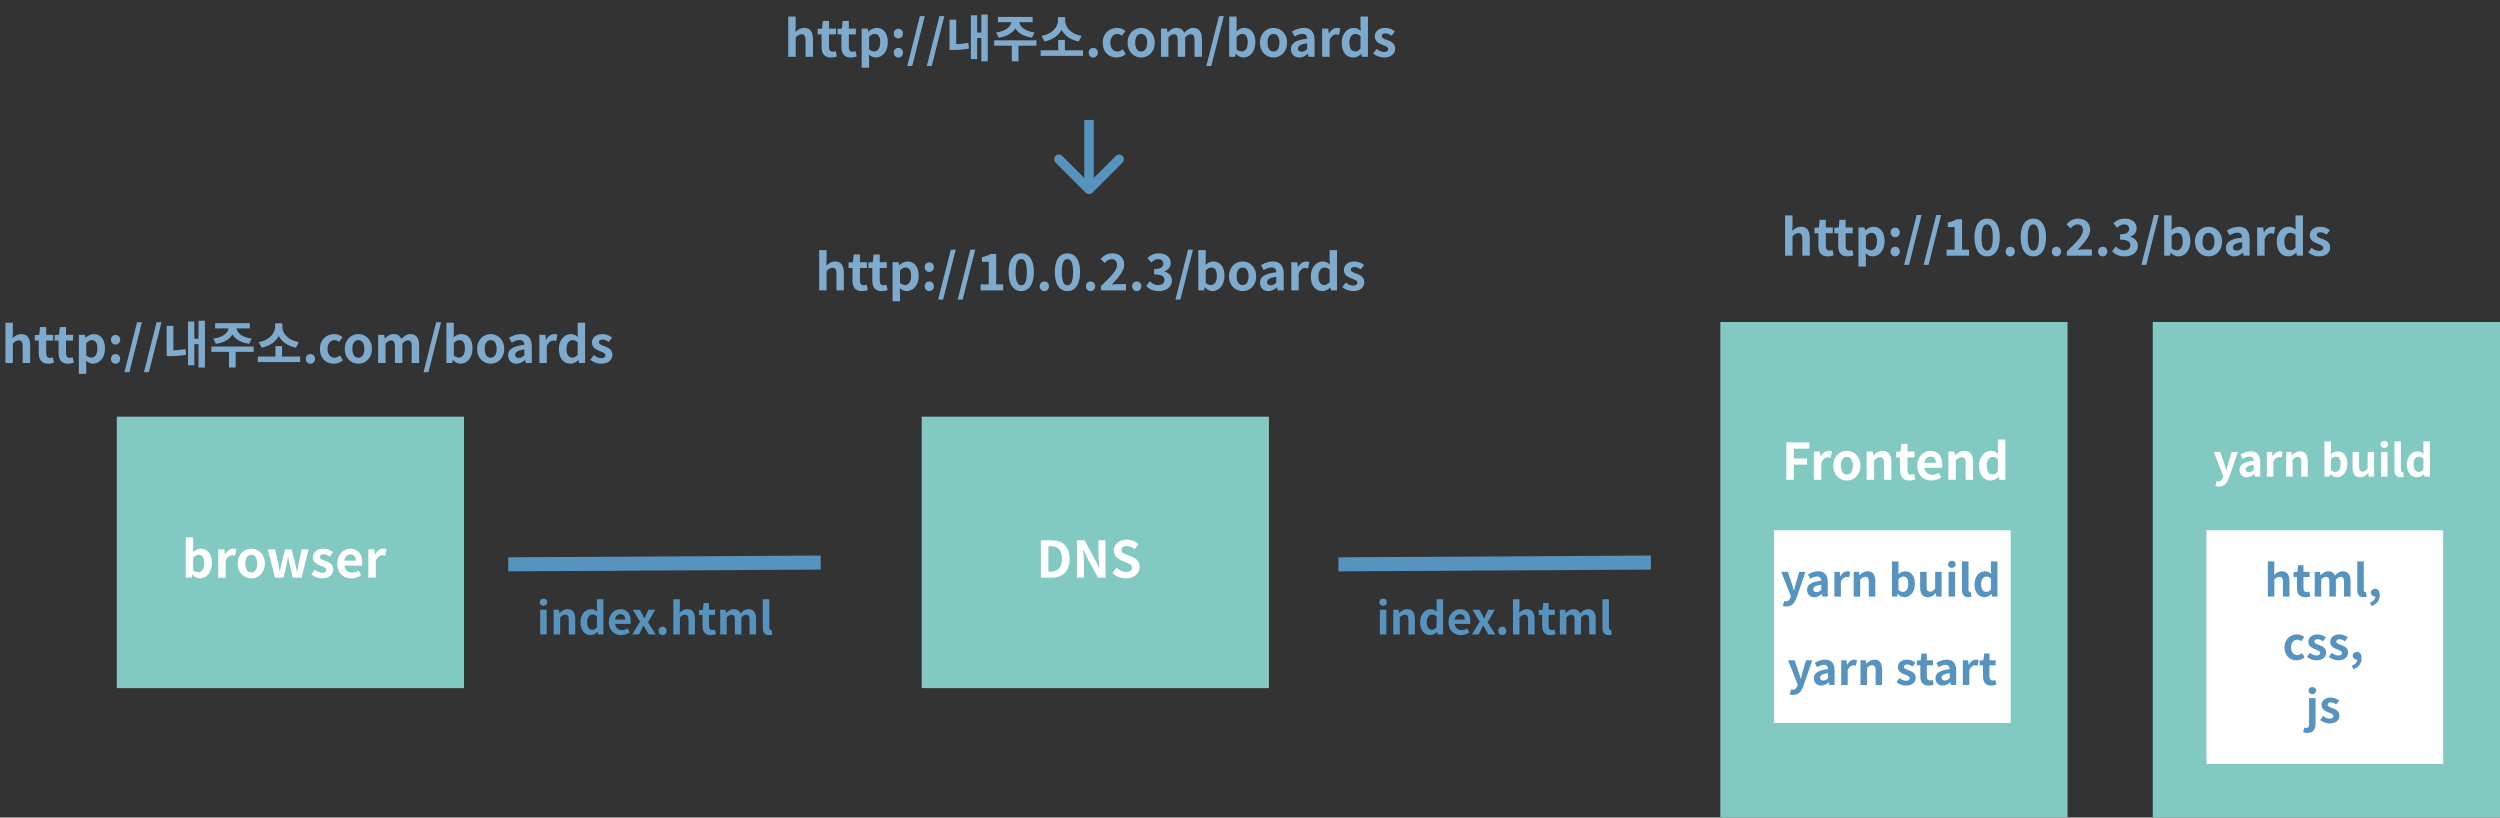 <svg width="792" height="259" viewBox="0 0 792 259" fill="none" xmlns="http://www.w3.org/2000/svg">
<rect x="0" y="0" width="792" height="259" fill="#333333" stroke="none"/>
<rect x="37" y="132" width="110" height="86" fill="#82CAC1"/>
<rect x="292" y="132" width="110" height="86" fill="#82CAC1"/>
<path d="M63.33 183.224C65.298 183.224 67.138 181.464 67.138 178.376C67.138 175.624 65.81 173.832 63.618 173.832C62.722 173.832 61.842 174.264 61.122 174.888L61.202 173.464V170.248H58.85V183H60.69L60.882 182.056H60.946C61.666 182.808 62.53 183.224 63.33 183.224ZM62.818 181.288C62.338 181.288 61.746 181.128 61.202 180.632V176.68C61.794 176.056 62.354 175.752 62.946 175.752C64.194 175.752 64.722 176.696 64.722 178.424C64.722 180.36 63.89 181.288 62.818 181.288ZM69.147 183H71.499V177.672C71.995 176.376 72.843 175.896 73.531 175.896C73.915 175.896 74.155 175.96 74.475 176.04L74.875 174.024C74.603 173.896 74.315 173.832 73.835 173.832C72.907 173.832 71.931 174.456 71.291 175.64H71.243L71.051 174.056H69.147V183ZM79.61 183.224C81.85 183.224 83.898 181.496 83.898 178.536C83.898 175.56 81.85 173.832 79.61 173.832C77.354 173.832 75.306 175.56 75.306 178.536C75.306 181.496 77.354 183.224 79.61 183.224ZM79.61 181.32C78.378 181.32 77.706 180.216 77.706 178.536C77.706 176.84 78.378 175.752 79.61 175.752C80.826 175.752 81.498 176.84 81.498 178.536C81.498 180.216 80.826 181.32 79.61 181.32ZM87.134 183H89.822L90.734 179.112C90.926 178.264 91.07 177.448 91.23 176.488H91.31C91.486 177.448 91.63 178.264 91.822 179.096L92.766 183H95.534L97.758 174.056H95.566L94.606 178.472C94.43 179.352 94.318 180.2 94.158 181.08H94.078C93.886 180.2 93.71 179.352 93.502 178.472L92.382 174.056H90.302L89.214 178.472C88.99 179.336 88.83 180.2 88.67 181.08H88.59C88.43 180.2 88.318 179.352 88.158 178.472L87.166 174.056H84.83L87.134 183ZM102.035 183.224C104.355 183.224 105.587 181.976 105.587 180.392C105.587 178.744 104.291 178.136 103.107 177.688C102.147 177.352 101.331 177.096 101.331 176.456C101.331 175.928 101.699 175.576 102.515 175.576C103.171 175.576 103.811 175.896 104.435 176.344L105.507 174.936C104.771 174.36 103.747 173.832 102.451 173.832C100.403 173.832 99.123 174.968 99.123 176.552C99.123 178.072 100.387 178.744 101.523 179.192C102.451 179.544 103.395 179.864 103.395 180.52C103.395 181.08 102.979 181.48 102.083 181.48C101.251 181.48 100.499 181.112 99.683 180.488L98.627 181.976C99.507 182.712 100.835 183.224 102.035 183.224ZM111.301 183.224C112.405 183.224 113.525 182.856 114.405 182.248L113.621 180.792C112.965 181.192 112.325 181.416 111.605 181.416C110.277 181.416 109.317 180.664 109.109 179.192H114.645C114.693 178.968 114.741 178.552 114.741 178.104C114.741 175.624 113.477 173.832 110.997 173.832C108.885 173.832 106.837 175.624 106.837 178.536C106.837 181.496 108.789 183.224 111.301 183.224ZM109.077 177.624C109.269 176.312 110.101 175.64 111.045 175.64C112.197 175.64 112.741 176.408 112.741 177.624H109.077ZM116.694 183H119.046V177.672C119.542 176.376 120.39 175.896 121.078 175.896C121.462 175.896 121.702 175.96 122.022 176.04L122.422 174.024C122.15 173.896 121.862 173.832 121.382 173.832C120.454 173.832 119.478 174.456 118.838 175.64H118.79L118.598 174.056H116.694V183Z" fill="white"/>
<path d="M329.761 183H333.137C336.625 183 338.849 181.016 338.849 177.032C338.849 173.032 336.625 171.16 333.009 171.16H329.761V183ZM332.129 181.096V173.048H332.849C335.073 173.048 336.433 174.152 336.433 177.032C336.433 179.912 335.073 181.096 332.849 181.096H332.129ZM341.183 183H343.423V178.264C343.423 176.888 343.231 175.4 343.119 174.136H343.199L344.399 176.664L347.823 183H350.239V171.16H347.983V175.88C347.983 177.224 348.175 178.808 348.303 180.04H348.223L347.023 177.48L343.583 171.16H341.183V183ZM356.703 183.224C359.423 183.224 361.039 181.576 361.039 179.64C361.039 177.944 360.095 177.016 358.671 176.424L357.119 175.784C356.111 175.384 355.263 175.064 355.263 174.216C355.263 173.448 355.919 172.984 356.959 172.984C357.935 172.984 358.719 173.336 359.487 173.96L360.671 172.472C359.711 171.496 358.335 170.952 356.959 170.952C354.575 170.952 352.863 172.44 352.863 174.376C352.863 176.088 354.079 177.064 355.263 177.544L356.847 178.216C357.903 178.664 358.623 178.952 358.623 179.832C358.623 180.648 357.983 181.176 356.751 181.176C355.711 181.176 354.575 180.664 353.743 179.88L352.383 181.512C353.535 182.616 355.103 183.224 356.703 183.224Z" fill="white"/>
<path fill-rule="evenodd" clip-rule="evenodd" d="M523 180.444L424.009 181L424 176.556L522.991 176L523 180.444Z" fill="#5793BF"/>
<path fill-rule="evenodd" clip-rule="evenodd" d="M260 180.444L161.009 181L161 176.556L259.991 176L260 180.444Z" fill="#5793BF"/>
<path d="M1.725 115H4.077V108.84C4.733 108.2 5.197 107.848 5.933 107.848C6.797 107.848 7.197 108.312 7.197 109.72V115H9.549V109.416C9.549 107.176 8.701 105.832 6.781 105.832C5.565 105.832 4.669 106.472 3.965 107.144L4.077 105.464V102.248H1.725V115ZM15.223 115.224C16.023 115.224 16.647 115.048 17.127 114.888L16.743 113.176C16.487 113.272 16.151 113.384 15.847 113.384C15.063 113.384 14.631 112.904 14.631 111.88V107.896H16.855V106.056H14.631V103.624H12.679L12.423 106.056L11.031 106.152V107.896H12.279V111.88C12.279 113.88 13.095 115.224 15.223 115.224ZM21.505 115.224C22.305 115.224 22.929 115.048 23.409 114.888L23.025 113.176C22.769 113.272 22.433 113.384 22.129 113.384C21.345 113.384 20.913 112.904 20.913 111.88V107.896H23.137V106.056H20.913V103.624H18.961L18.705 106.056L17.313 106.152V107.896H18.561V111.88C18.561 113.88 19.377 115.224 21.505 115.224ZM24.975 118.44H27.327V115.72L27.247 114.264C27.919 114.888 28.687 115.224 29.455 115.224C31.423 115.224 33.263 113.464 33.263 110.392C33.263 107.624 31.951 105.832 29.743 105.832C28.783 105.832 27.855 106.328 27.119 106.984H27.071L26.879 106.056H24.975V118.44ZM28.943 113.288C28.463 113.288 27.887 113.128 27.327 112.632V108.68C27.935 108.056 28.479 107.752 29.071 107.752C30.319 107.752 30.847 108.696 30.847 110.424C30.847 112.36 30.015 113.288 28.943 113.288ZM36.6 109.16C37.432 109.16 38.072 108.504 38.072 107.624C38.072 106.76 37.432 106.104 36.6 106.104C35.752 106.104 35.144 106.76 35.144 107.624C35.144 108.504 35.752 109.16 36.6 109.16ZM36.6 115.224C37.432 115.224 38.072 114.568 38.072 113.688C38.072 112.808 37.432 112.168 36.6 112.168C35.752 112.168 35.144 112.808 35.144 113.688C35.144 114.568 35.752 115.224 36.6 115.224ZM39.419 117.912H40.987L44.971 102.104H43.419L39.419 117.912ZM45.606 117.912H47.174L51.158 102.104H49.606L45.606 117.912ZM62.882 101.608V116.424H64.914V101.608H62.882ZM60.946 107.32V109.016H63.41V107.32H60.946ZM59.57 101.864V115.72H61.554V101.864H59.57ZM52.802 103.24V111.8H54.93V103.24H52.802ZM52.802 111V112.824H53.826C55.33 112.824 57.026 112.744 58.962 112.392L58.754 110.568C56.914 110.92 55.25 111 53.826 111H52.802ZM72.433 103.256V103.688C72.433 105.208 70.865 106.872 67.601 107.272L68.385 108.936C72.145 108.424 74.273 106.296 74.273 103.688V103.256H72.433ZM73.041 103.256V103.688C73.041 106.296 75.169 108.424 78.945 108.936L79.713 107.272C76.449 106.872 74.881 105.208 74.881 103.688V103.256H73.041ZM72.545 111V116.44H74.657V111H72.545ZM66.961 109.784V111.48H80.353V109.784H66.961ZM68.145 102.36V104.04H79.137V102.36H68.145ZM81.679 112.952V114.696H95.087V112.952H81.679ZM87.247 109.656V113.416H89.359V109.656H87.247ZM87.167 102.424V103.496C87.167 105.544 85.359 107.816 81.983 108.36L82.863 110.136C86.735 109.432 89.023 106.648 89.023 103.496V102.424H87.167ZM87.583 102.424V103.496C87.583 106.696 89.871 109.416 93.759 110.136L94.639 108.36C91.247 107.816 89.439 105.592 89.439 103.496V102.424H87.583ZM98.334 115.224C99.166 115.224 99.806 114.568 99.806 113.688C99.806 112.808 99.166 112.168 98.334 112.168C97.486 112.168 96.878 112.808 96.878 113.688C96.878 114.568 97.486 115.224 98.334 115.224ZM105.704 115.224C106.696 115.224 107.8 114.888 108.648 114.152L107.72 112.6C107.224 113 106.616 113.32 105.96 113.32C104.68 113.32 103.752 112.216 103.752 110.536C103.752 108.84 104.664 107.752 106.056 107.752C106.536 107.752 106.968 107.944 107.416 108.328L108.52 106.824C107.864 106.248 107.032 105.832 105.912 105.832C103.48 105.832 101.352 107.56 101.352 110.536C101.352 113.496 103.24 115.224 105.704 115.224ZM113.531 115.224C115.771 115.224 117.819 113.496 117.819 110.536C117.819 107.56 115.771 105.832 113.531 105.832C111.275 105.832 109.227 107.56 109.227 110.536C109.227 113.496 111.275 115.224 113.531 115.224ZM113.531 113.32C112.299 113.32 111.627 112.216 111.627 110.536C111.627 108.84 112.299 107.752 113.531 107.752C114.747 107.752 115.419 108.84 115.419 110.536C115.419 112.216 114.747 113.32 113.531 113.32ZM119.803 115H122.155V108.84C122.763 108.168 123.355 107.848 123.851 107.848C124.715 107.848 125.115 108.312 125.115 109.72V115H127.467V108.84C128.107 108.168 128.667 107.848 129.179 107.848C130.043 107.848 130.427 108.312 130.427 109.72V115H132.779V109.416C132.779 107.176 131.915 105.832 130.011 105.832C128.843 105.832 127.979 106.536 127.147 107.384C126.731 106.392 125.979 105.832 124.683 105.832C123.531 105.832 122.699 106.472 121.947 107.24H121.899L121.707 106.056H119.803V115ZM134.169 117.912H135.737L139.721 102.104H138.169L134.169 117.912ZM145.892 115.224C147.86 115.224 149.7 113.464 149.7 110.376C149.7 107.624 148.372 105.832 146.18 105.832C145.284 105.832 144.404 106.264 143.684 106.888L143.764 105.464V102.248H141.412V115H143.252L143.444 114.056H143.508C144.228 114.808 145.092 115.224 145.892 115.224ZM145.38 113.288C144.9 113.288 144.308 113.128 143.764 112.632V108.68C144.356 108.056 144.916 107.752 145.508 107.752C146.756 107.752 147.284 108.696 147.284 110.424C147.284 112.36 146.452 113.288 145.38 113.288ZM155.453 115.224C157.693 115.224 159.741 113.496 159.741 110.536C159.741 107.56 157.693 105.832 155.453 105.832C153.197 105.832 151.149 107.56 151.149 110.536C151.149 113.496 153.197 115.224 155.453 115.224ZM155.453 113.32C154.221 113.32 153.549 112.216 153.549 110.536C153.549 108.84 154.221 107.752 155.453 107.752C156.669 107.752 157.341 108.84 157.341 110.536C157.341 112.216 156.669 113.32 155.453 113.32ZM163.604 115.224C164.628 115.224 165.524 114.728 166.308 114.056H166.372L166.548 115H168.468V109.784C168.468 107.176 167.3 105.832 165.028 105.832C163.604 105.832 162.34 106.36 161.284 107L162.132 108.568C162.948 108.072 163.764 107.72 164.596 107.72C165.7 107.72 166.068 108.376 166.116 109.256C162.516 109.656 160.964 110.664 160.964 112.568C160.964 114.104 162.004 115.224 163.604 115.224ZM164.372 113.384C163.684 113.384 163.204 113.08 163.204 112.392C163.204 111.576 163.924 110.984 166.116 110.712V112.52C165.54 113.08 165.044 113.384 164.372 113.384ZM170.866 115H173.218V109.672C173.714 108.376 174.562 107.896 175.25 107.896C175.634 107.896 175.874 107.96 176.194 108.04L176.594 106.024C176.322 105.896 176.034 105.832 175.554 105.832C174.626 105.832 173.65 106.456 173.01 107.64H172.962L172.77 106.056H170.866V115ZM180.736 115.224C181.664 115.224 182.56 114.728 183.216 114.072H183.264L183.44 115H185.36V102.248H183.008V105.384L183.104 106.792C182.448 106.2 181.824 105.832 180.816 105.832C178.896 105.832 177.056 107.608 177.056 110.536C177.056 113.48 178.496 115.224 180.736 115.224ZM181.328 113.288C180.16 113.288 179.472 112.376 179.472 110.504C179.472 108.712 180.336 107.752 181.344 107.752C181.904 107.752 182.48 107.944 183.008 108.44V112.376C182.496 113.032 181.968 113.288 181.328 113.288ZM190.441 115.224C192.761 115.224 193.993 113.976 193.993 112.392C193.993 110.744 192.697 110.136 191.513 109.688C190.553 109.352 189.737 109.096 189.737 108.456C189.737 107.928 190.105 107.576 190.921 107.576C191.577 107.576 192.217 107.896 192.841 108.344L193.913 106.936C193.177 106.36 192.153 105.832 190.857 105.832C188.809 105.832 187.529 106.968 187.529 108.552C187.529 110.072 188.793 110.744 189.929 111.192C190.857 111.544 191.801 111.864 191.801 112.52C191.801 113.08 191.385 113.48 190.489 113.48C189.657 113.48 188.905 113.112 188.089 112.488L187.033 113.976C187.913 114.712 189.241 115.224 190.441 115.224Z" fill="#7EABCD"/>
<path d="M249.725 18H252.077V11.84C252.733 11.2 253.197 10.848 253.933 10.848C254.797 10.848 255.197 11.312 255.197 12.72V18H257.549V12.416C257.549 10.176 256.701 8.832 254.781 8.832C253.565 8.832 252.669 9.472 251.965 10.144L252.077 8.464V5.248H249.725V18ZM263.223 18.224C264.023 18.224 264.647 18.048 265.127 17.888L264.743 16.176C264.487 16.272 264.151 16.384 263.847 16.384C263.063 16.384 262.631 15.904 262.631 14.88V10.896H264.855V9.056H262.631V6.624H260.679L260.423 9.056L259.031 9.152V10.896H260.279V14.88C260.279 16.88 261.095 18.224 263.223 18.224ZM269.505 18.224C270.305 18.224 270.929 18.048 271.409 17.888L271.025 16.176C270.769 16.272 270.433 16.384 270.129 16.384C269.345 16.384 268.913 15.904 268.913 14.88V10.896H271.137V9.056H268.913V6.624H266.961L266.705 9.056L265.313 9.152V10.896H266.561V14.88C266.561 16.88 267.377 18.224 269.505 18.224ZM272.975 21.44H275.327V18.72L275.247 17.264C275.919 17.888 276.687 18.224 277.455 18.224C279.423 18.224 281.263 16.464 281.263 13.392C281.263 10.624 279.951 8.832 277.743 8.832C276.783 8.832 275.855 9.328 275.119 9.984H275.071L274.879 9.056H272.975V21.44ZM276.943 16.288C276.463 16.288 275.887 16.128 275.327 15.632V11.68C275.935 11.056 276.479 10.752 277.071 10.752C278.319 10.752 278.847 11.696 278.847 13.424C278.847 15.36 278.015 16.288 276.943 16.288ZM284.6 12.16C285.432 12.16 286.072 11.504 286.072 10.624C286.072 9.76 285.432 9.104 284.6 9.104C283.752 9.104 283.144 9.76 283.144 10.624C283.144 11.504 283.752 12.16 284.6 12.16ZM284.6 18.224C285.432 18.224 286.072 17.568 286.072 16.688C286.072 15.808 285.432 15.168 284.6 15.168C283.752 15.168 283.144 15.808 283.144 16.688C283.144 17.568 283.752 18.224 284.6 18.224ZM287.419 20.912H288.987L292.971 5.104H291.419L287.419 20.912ZM293.606 20.912H295.174L299.158 5.104H297.606L293.606 20.912ZM310.882 4.608V19.424H312.914V4.608H310.882ZM308.946 10.32V12.016H311.41V10.32H308.946ZM307.57 4.864V18.72H309.554V4.864H307.57ZM300.802 6.24V14.8H302.93V6.24H300.802ZM300.802 14V15.824H301.826C303.33 15.824 305.026 15.744 306.962 15.392L306.754 13.568C304.914 13.92 303.25 14 301.826 14H300.802ZM320.433 6.256V6.688C320.433 8.208 318.865 9.872 315.601 10.272L316.385 11.936C320.145 11.424 322.273 9.296 322.273 6.688V6.256H320.433ZM321.041 6.256V6.688C321.041 9.296 323.169 11.424 326.945 11.936L327.713 10.272C324.449 9.872 322.881 8.208 322.881 6.688V6.256H321.041ZM320.545 14V19.44H322.657V14H320.545ZM314.961 12.784V14.48H328.353V12.784H314.961ZM316.145 5.36V7.04H327.137V5.36H316.145ZM329.679 15.952V17.696H343.087V15.952H329.679ZM335.247 12.656V16.416H337.359V12.656H335.247ZM335.167 5.424V6.496C335.167 8.544 333.359 10.816 329.983 11.36L330.863 13.136C334.735 12.432 337.023 9.648 337.023 6.496V5.424H335.167ZM335.583 5.424V6.496C335.583 9.696 337.871 12.416 341.759 13.136L342.639 11.36C339.247 10.816 337.439 8.592 337.439 6.496V5.424H335.583ZM346.334 18.224C347.166 18.224 347.806 17.568 347.806 16.688C347.806 15.808 347.166 15.168 346.334 15.168C345.486 15.168 344.878 15.808 344.878 16.688C344.878 17.568 345.486 18.224 346.334 18.224ZM353.704 18.224C354.696 18.224 355.8 17.888 356.648 17.152L355.72 15.6C355.224 16 354.616 16.32 353.96 16.32C352.68 16.32 351.752 15.216 351.752 13.536C351.752 11.84 352.664 10.752 354.056 10.752C354.536 10.752 354.968 10.944 355.416 11.328L356.52 9.824C355.864 9.248 355.032 8.832 353.912 8.832C351.48 8.832 349.352 10.56 349.352 13.536C349.352 16.496 351.24 18.224 353.704 18.224ZM361.531 18.224C363.771 18.224 365.819 16.496 365.819 13.536C365.819 10.56 363.771 8.832 361.531 8.832C359.275 8.832 357.227 10.56 357.227 13.536C357.227 16.496 359.275 18.224 361.531 18.224ZM361.531 16.32C360.299 16.32 359.627 15.216 359.627 13.536C359.627 11.84 360.299 10.752 361.531 10.752C362.747 10.752 363.419 11.84 363.419 13.536C363.419 15.216 362.747 16.32 361.531 16.32ZM367.803 18H370.155V11.84C370.763 11.168 371.355 10.848 371.851 10.848C372.715 10.848 373.115 11.312 373.115 12.72V18H375.467V11.84C376.107 11.168 376.667 10.848 377.179 10.848C378.043 10.848 378.427 11.312 378.427 12.72V18H380.779V12.416C380.779 10.176 379.915 8.832 378.011 8.832C376.843 8.832 375.979 9.536 375.147 10.384C374.731 9.392 373.979 8.832 372.683 8.832C371.531 8.832 370.699 9.472 369.947 10.24H369.899L369.707 9.056H367.803V18ZM382.169 20.912H383.737L387.721 5.104H386.169L382.169 20.912ZM393.892 18.224C395.86 18.224 397.7 16.464 397.7 13.376C397.7 10.624 396.372 8.832 394.18 8.832C393.284 8.832 392.404 9.264 391.684 9.888L391.764 8.464V5.248H389.412V18H391.252L391.444 17.056H391.508C392.228 17.808 393.092 18.224 393.892 18.224ZM393.38 16.288C392.9 16.288 392.308 16.128 391.764 15.632V11.68C392.356 11.056 392.916 10.752 393.508 10.752C394.756 10.752 395.284 11.696 395.284 13.424C395.284 15.36 394.452 16.288 393.38 16.288ZM403.453 18.224C405.693 18.224 407.741 16.496 407.741 13.536C407.741 10.56 405.693 8.832 403.453 8.832C401.197 8.832 399.149 10.56 399.149 13.536C399.149 16.496 401.197 18.224 403.453 18.224ZM403.453 16.32C402.221 16.32 401.549 15.216 401.549 13.536C401.549 11.84 402.221 10.752 403.453 10.752C404.669 10.752 405.341 11.84 405.341 13.536C405.341 15.216 404.669 16.32 403.453 16.32ZM411.604 18.224C412.628 18.224 413.524 17.728 414.308 17.056H414.372L414.548 18H416.468V12.784C416.468 10.176 415.3 8.832 413.028 8.832C411.604 8.832 410.34 9.36 409.284 10L410.132 11.568C410.948 11.072 411.764 10.72 412.596 10.72C413.7 10.72 414.068 11.376 414.116 12.256C410.516 12.656 408.964 13.664 408.964 15.568C408.964 17.104 410.004 18.224 411.604 18.224ZM412.372 16.384C411.684 16.384 411.204 16.08 411.204 15.392C411.204 14.576 411.924 13.984 414.116 13.712V15.52C413.54 16.08 413.044 16.384 412.372 16.384ZM418.866 18H421.218V12.672C421.714 11.376 422.562 10.896 423.25 10.896C423.634 10.896 423.874 10.96 424.194 11.04L424.594 9.024C424.322 8.896 424.034 8.832 423.554 8.832C422.626 8.832 421.65 9.456 421.01 10.64H420.962L420.77 9.056H418.866V18ZM428.736 18.224C429.664 18.224 430.56 17.728 431.216 17.072H431.264L431.44 18H433.36V5.248H431.008V8.384L431.104 9.792C430.448 9.2 429.824 8.832 428.816 8.832C426.896 8.832 425.056 10.608 425.056 13.536C425.056 16.48 426.496 18.224 428.736 18.224ZM429.328 16.288C428.16 16.288 427.472 15.376 427.472 13.504C427.472 11.712 428.336 10.752 429.344 10.752C429.904 10.752 430.48 10.944 431.008 11.44V15.376C430.496 16.032 429.968 16.288 429.328 16.288ZM438.441 18.224C440.761 18.224 441.993 16.976 441.993 15.392C441.993 13.744 440.697 13.136 439.513 12.688C438.553 12.352 437.737 12.096 437.737 11.456C437.737 10.928 438.105 10.576 438.921 10.576C439.577 10.576 440.217 10.896 440.841 11.344L441.913 9.936C441.177 9.36 440.153 8.832 438.857 8.832C436.809 8.832 435.529 9.968 435.529 11.552C435.529 13.072 436.793 13.744 437.929 14.192C438.857 14.544 439.801 14.864 439.801 15.52C439.801 16.08 439.385 16.48 438.489 16.48C437.657 16.48 436.905 16.112 436.089 15.488L435.033 16.976C435.913 17.712 437.241 18.224 438.441 18.224Z" fill="#7EABCD"/>
<path d="M259.514 92H261.866V85.84C262.522 85.2 262.986 84.848 263.722 84.848C264.586 84.848 264.986 85.312 264.986 86.72V92H267.338V86.416C267.338 84.176 266.49 82.832 264.57 82.832C263.354 82.832 262.458 83.472 261.754 84.144L261.866 82.464V79.248H259.514V92ZM273.012 92.224C273.812 92.224 274.436 92.048 274.916 91.888L274.532 90.176C274.276 90.272 273.94 90.384 273.636 90.384C272.852 90.384 272.42 89.904 272.42 88.88V84.896H274.644V83.056H272.42V80.624H270.468L270.212 83.056L268.82 83.152V84.896H270.068V88.88C270.068 90.88 270.884 92.224 273.012 92.224ZM279.294 92.224C280.094 92.224 280.718 92.048 281.198 91.888L280.814 90.176C280.558 90.272 280.222 90.384 279.918 90.384C279.134 90.384 278.702 89.904 278.702 88.88V84.896H280.926V83.056H278.702V80.624H276.75L276.494 83.056L275.102 83.152V84.896H276.35V88.88C276.35 90.88 277.166 92.224 279.294 92.224ZM282.764 95.44H285.116V92.72L285.036 91.264C285.708 91.888 286.476 92.224 287.244 92.224C289.212 92.224 291.052 90.464 291.052 87.392C291.052 84.624 289.74 82.832 287.532 82.832C286.572 82.832 285.644 83.328 284.908 83.984H284.86L284.668 83.056H282.764V95.44ZM286.732 90.288C286.252 90.288 285.676 90.128 285.116 89.632V85.68C285.724 85.056 286.268 84.752 286.86 84.752C288.108 84.752 288.636 85.696 288.636 87.424C288.636 89.36 287.804 90.288 286.732 90.288ZM294.389 86.16C295.221 86.16 295.861 85.504 295.861 84.624C295.861 83.76 295.221 83.104 294.389 83.104C293.541 83.104 292.933 83.76 292.933 84.624C292.933 85.504 293.541 86.16 294.389 86.16ZM294.389 92.224C295.221 92.224 295.861 91.568 295.861 90.688C295.861 89.808 295.221 89.168 294.389 89.168C293.541 89.168 292.933 89.808 292.933 90.688C292.933 91.568 293.541 92.224 294.389 92.224ZM297.208 94.912H298.776L302.76 79.104H301.208L297.208 94.912ZM303.396 94.912H304.964L308.948 79.104H307.396L303.396 94.912ZM310.671 92H317.807V90.096H315.583V80.464H313.839C313.071 80.928 312.271 81.232 311.071 81.472V82.928H313.231V90.096H310.671V92ZM323.533 92.224C325.949 92.224 327.533 90.112 327.533 86.192C327.533 82.288 325.949 80.256 323.533 80.256C321.085 80.256 319.517 82.272 319.517 86.192C319.517 90.112 321.085 92.224 323.533 92.224ZM323.533 90.384C322.509 90.384 321.741 89.408 321.741 86.192C321.741 82.976 322.509 82.08 323.533 82.08C324.557 82.08 325.309 82.976 325.309 86.192C325.309 89.408 324.557 90.384 323.533 90.384ZM330.842 92.224C331.674 92.224 332.314 91.568 332.314 90.688C332.314 89.808 331.674 89.168 330.842 89.168C329.994 89.168 329.386 89.808 329.386 90.688C329.386 91.568 329.994 92.224 330.842 92.224ZM338.173 92.224C340.589 92.224 342.173 90.112 342.173 86.192C342.173 82.288 340.589 80.256 338.173 80.256C335.725 80.256 334.157 82.272 334.157 86.192C334.157 90.112 335.725 92.224 338.173 92.224ZM338.173 90.384C337.149 90.384 336.381 89.408 336.381 86.192C336.381 82.976 337.149 82.08 338.173 82.08C339.197 82.08 339.949 82.976 339.949 86.192C339.949 89.408 339.197 90.384 338.173 90.384ZM345.483 92.224C346.315 92.224 346.955 91.568 346.955 90.688C346.955 89.808 346.315 89.168 345.483 89.168C344.635 89.168 344.027 89.808 344.027 90.688C344.027 91.568 344.635 92.224 345.483 92.224ZM348.766 92H356.702V90.016H354.11C353.55 90.016 352.766 90.096 352.174 90.16C354.286 87.952 356.158 85.856 356.158 83.856C356.158 81.664 354.654 80.256 352.43 80.256C350.814 80.256 349.742 80.88 348.654 82.048L349.95 83.328C350.558 82.688 351.246 82.096 352.126 82.096C353.262 82.096 353.886 82.8 353.886 83.968C353.886 85.696 351.854 87.696 348.766 90.656V92ZM360.123 92.224C360.955 92.224 361.595 91.568 361.595 90.688C361.595 89.808 360.955 89.168 360.123 89.168C359.275 89.168 358.667 89.808 358.667 90.688C358.667 91.568 359.275 92.224 360.123 92.224ZM367.102 92.224C369.374 92.224 371.278 91.008 371.278 88.88C371.278 87.376 370.254 86.4 368.91 86.032V85.968C370.158 85.456 370.878 84.592 370.878 83.344C370.878 81.376 369.326 80.256 367.038 80.256C365.662 80.256 364.526 80.832 363.502 81.712L364.702 83.168C365.406 82.512 366.094 82.096 366.942 82.096C367.95 82.096 368.526 82.624 368.526 83.52C368.526 84.512 367.822 85.232 365.646 85.232V86.928C368.222 86.928 368.91 87.632 368.91 88.736C368.91 89.744 368.094 90.32 366.878 90.32C365.806 90.32 364.958 89.776 364.254 89.088L363.134 90.576C363.966 91.536 365.23 92.224 367.102 92.224ZM372.38 94.912H373.948L377.932 79.104H376.38L372.38 94.912ZM384.103 92.224C386.071 92.224 387.911 90.464 387.911 87.376C387.911 84.624 386.583 82.832 384.391 82.832C383.495 82.832 382.615 83.264 381.895 83.888L381.975 82.464V79.248H379.623V92H381.463L381.655 91.056H381.719C382.439 91.808 383.303 92.224 384.103 92.224ZM383.591 90.288C383.111 90.288 382.519 90.128 381.975 89.632V85.68C382.567 85.056 383.127 84.752 383.719 84.752C384.967 84.752 385.495 85.696 385.495 87.424C385.495 89.36 384.663 90.288 383.591 90.288ZM393.664 92.224C395.904 92.224 397.952 90.496 397.952 87.536C397.952 84.56 395.904 82.832 393.664 82.832C391.408 82.832 389.36 84.56 389.36 87.536C389.36 90.496 391.408 92.224 393.664 92.224ZM393.664 90.32C392.432 90.32 391.76 89.216 391.76 87.536C391.76 85.84 392.432 84.752 393.664 84.752C394.88 84.752 395.552 85.84 395.552 87.536C395.552 89.216 394.88 90.32 393.664 90.32ZM401.815 92.224C402.839 92.224 403.735 91.728 404.519 91.056H404.583L404.759 92H406.679V86.784C406.679 84.176 405.511 82.832 403.239 82.832C401.815 82.832 400.551 83.36 399.495 84L400.343 85.568C401.159 85.072 401.975 84.72 402.807 84.72C403.911 84.72 404.279 85.376 404.327 86.256C400.727 86.656 399.175 87.664 399.175 89.568C399.175 91.104 400.215 92.224 401.815 92.224ZM402.583 90.384C401.895 90.384 401.415 90.08 401.415 89.392C401.415 88.576 402.135 87.984 404.327 87.712V89.52C403.751 90.08 403.255 90.384 402.583 90.384ZM409.077 92H411.429V86.672C411.924 85.376 412.773 84.896 413.461 84.896C413.845 84.896 414.085 84.96 414.405 85.04L414.805 83.024C414.533 82.896 414.245 82.832 413.765 82.832C412.837 82.832 411.861 83.456 411.221 84.64H411.173L410.981 83.056H409.077V92ZM418.947 92.224C419.875 92.224 420.771 91.728 421.427 91.072H421.475L421.651 92H423.571V79.248H421.219V82.384L421.315 83.792C420.659 83.2 420.035 82.832 419.027 82.832C417.107 82.832 415.267 84.608 415.267 87.536C415.267 90.48 416.707 92.224 418.947 92.224ZM419.539 90.288C418.371 90.288 417.683 89.376 417.683 87.504C417.683 85.712 418.547 84.752 419.555 84.752C420.115 84.752 420.691 84.944 421.219 85.44V89.376C420.707 90.032 420.179 90.288 419.539 90.288ZM428.652 92.224C430.972 92.224 432.204 90.976 432.204 89.392C432.204 87.744 430.908 87.136 429.724 86.688C428.764 86.352 427.948 86.096 427.948 85.456C427.948 84.928 428.316 84.576 429.132 84.576C429.788 84.576 430.428 84.896 431.052 85.344L432.124 83.936C431.388 83.36 430.364 82.832 429.068 82.832C427.02 82.832 425.74 83.968 425.74 85.552C425.74 87.072 427.004 87.744 428.14 88.192C429.068 88.544 430.012 88.864 430.012 89.52C430.012 90.08 429.596 90.48 428.7 90.48C427.868 90.48 427.116 90.112 426.3 89.488L425.244 90.976C426.124 91.712 427.452 92.224 428.652 92.224Z" fill="#7EABCD"/>
<path d="M565.514 81H567.866V74.84C568.522 74.2 568.986 73.848 569.722 73.848C570.586 73.848 570.986 74.312 570.986 75.72V81H573.338V75.416C573.338 73.176 572.49 71.832 570.57 71.832C569.354 71.832 568.458 72.472 567.754 73.144L567.866 71.464V68.248H565.514V81ZM579.012 81.224C579.812 81.224 580.436 81.048 580.916 80.888L580.532 79.176C580.276 79.272 579.94 79.384 579.636 79.384C578.852 79.384 578.42 78.904 578.42 77.88V73.896H580.644V72.056H578.42V69.624H576.468L576.212 72.056L574.82 72.152V73.896H576.068V77.88C576.068 79.88 576.884 81.224 579.012 81.224ZM585.294 81.224C586.094 81.224 586.718 81.048 587.198 80.888L586.814 79.176C586.558 79.272 586.222 79.384 585.918 79.384C585.134 79.384 584.702 78.904 584.702 77.88V73.896H586.926V72.056H584.702V69.624H582.75L582.494 72.056L581.102 72.152V73.896H582.35V77.88C582.35 79.88 583.166 81.224 585.294 81.224ZM588.764 84.44H591.116V81.72L591.036 80.264C591.708 80.888 592.476 81.224 593.244 81.224C595.212 81.224 597.052 79.464 597.052 76.392C597.052 73.624 595.74 71.832 593.532 71.832C592.572 71.832 591.644 72.328 590.908 72.984H590.86L590.668 72.056H588.764V84.44ZM592.732 79.288C592.252 79.288 591.676 79.128 591.116 78.632V74.68C591.724 74.056 592.268 73.752 592.86 73.752C594.108 73.752 594.636 74.696 594.636 76.424C594.636 78.36 593.804 79.288 592.732 79.288ZM600.389 75.16C601.221 75.16 601.861 74.504 601.861 73.624C601.861 72.76 601.221 72.104 600.389 72.104C599.541 72.104 598.933 72.76 598.933 73.624C598.933 74.504 599.541 75.16 600.389 75.16ZM600.389 81.224C601.221 81.224 601.861 80.568 601.861 79.688C601.861 78.808 601.221 78.168 600.389 78.168C599.541 78.168 598.933 78.808 598.933 79.688C598.933 80.568 599.541 81.224 600.389 81.224ZM603.208 83.912H604.776L608.76 68.104H607.208L603.208 83.912ZM609.396 83.912H610.964L614.948 68.104H613.396L609.396 83.912ZM616.671 81H623.807V79.096H621.583V69.464H619.839C619.071 69.928 618.271 70.232 617.071 70.472V71.928H619.231V79.096H616.671V81ZM629.533 81.224C631.949 81.224 633.533 79.112 633.533 75.192C633.533 71.288 631.949 69.256 629.533 69.256C627.085 69.256 625.517 71.272 625.517 75.192C625.517 79.112 627.085 81.224 629.533 81.224ZM629.533 79.384C628.509 79.384 627.741 78.408 627.741 75.192C627.741 71.976 628.509 71.08 629.533 71.08C630.557 71.08 631.309 71.976 631.309 75.192C631.309 78.408 630.557 79.384 629.533 79.384ZM636.842 81.224C637.674 81.224 638.314 80.568 638.314 79.688C638.314 78.808 637.674 78.168 636.842 78.168C635.994 78.168 635.386 78.808 635.386 79.688C635.386 80.568 635.994 81.224 636.842 81.224ZM644.173 81.224C646.589 81.224 648.173 79.112 648.173 75.192C648.173 71.288 646.589 69.256 644.173 69.256C641.725 69.256 640.157 71.272 640.157 75.192C640.157 79.112 641.725 81.224 644.173 81.224ZM644.173 79.384C643.149 79.384 642.381 78.408 642.381 75.192C642.381 71.976 643.149 71.08 644.173 71.08C645.197 71.08 645.949 71.976 645.949 75.192C645.949 78.408 645.197 79.384 644.173 79.384ZM651.483 81.224C652.315 81.224 652.955 80.568 652.955 79.688C652.955 78.808 652.315 78.168 651.483 78.168C650.635 78.168 650.027 78.808 650.027 79.688C650.027 80.568 650.635 81.224 651.483 81.224ZM654.766 81H662.702V79.016H660.11C659.55 79.016 658.766 79.096 658.174 79.16C660.286 76.952 662.158 74.856 662.158 72.856C662.158 70.664 660.654 69.256 658.43 69.256C656.814 69.256 655.742 69.88 654.654 71.048L655.95 72.328C656.558 71.688 657.246 71.096 658.126 71.096C659.262 71.096 659.886 71.8 659.886 72.968C659.886 74.696 657.854 76.696 654.766 79.656V81ZM666.123 81.224C666.955 81.224 667.595 80.568 667.595 79.688C667.595 78.808 666.955 78.168 666.123 78.168C665.275 78.168 664.667 78.808 664.667 79.688C664.667 80.568 665.275 81.224 666.123 81.224ZM673.102 81.224C675.374 81.224 677.278 80.008 677.278 77.88C677.278 76.376 676.254 75.4 674.91 75.032V74.968C676.158 74.456 676.878 73.592 676.878 72.344C676.878 70.376 675.326 69.256 673.038 69.256C671.662 69.256 670.526 69.832 669.502 70.712L670.702 72.168C671.406 71.512 672.094 71.096 672.942 71.096C673.95 71.096 674.526 71.624 674.526 72.52C674.526 73.512 673.822 74.232 671.646 74.232V75.928C674.222 75.928 674.91 76.632 674.91 77.736C674.91 78.744 674.094 79.32 672.878 79.32C671.806 79.32 670.958 78.776 670.254 78.088L669.134 79.576C669.966 80.536 671.23 81.224 673.102 81.224ZM678.38 83.912H679.948L683.932 68.104H682.38L678.38 83.912ZM690.103 81.224C692.071 81.224 693.911 79.464 693.911 76.376C693.911 73.624 692.583 71.832 690.391 71.832C689.495 71.832 688.615 72.264 687.895 72.888L687.975 71.464V68.248H685.623V81H687.463L687.655 80.056H687.719C688.439 80.808 689.303 81.224 690.103 81.224ZM689.591 79.288C689.111 79.288 688.519 79.128 687.975 78.632V74.68C688.567 74.056 689.127 73.752 689.719 73.752C690.967 73.752 691.495 74.696 691.495 76.424C691.495 78.36 690.663 79.288 689.591 79.288ZM699.664 81.224C701.904 81.224 703.952 79.496 703.952 76.536C703.952 73.56 701.904 71.832 699.664 71.832C697.408 71.832 695.36 73.56 695.36 76.536C695.36 79.496 697.408 81.224 699.664 81.224ZM699.664 79.32C698.432 79.32 697.76 78.216 697.76 76.536C697.76 74.84 698.432 73.752 699.664 73.752C700.88 73.752 701.552 74.84 701.552 76.536C701.552 78.216 700.88 79.32 699.664 79.32ZM707.815 81.224C708.839 81.224 709.735 80.728 710.519 80.056H710.583L710.759 81H712.679V75.784C712.679 73.176 711.511 71.832 709.239 71.832C707.815 71.832 706.551 72.36 705.495 73L706.343 74.568C707.159 74.072 707.975 73.72 708.807 73.72C709.911 73.72 710.279 74.376 710.327 75.256C706.727 75.656 705.175 76.664 705.175 78.568C705.175 80.104 706.215 81.224 707.815 81.224ZM708.583 79.384C707.895 79.384 707.415 79.08 707.415 78.392C707.415 77.576 708.135 76.984 710.327 76.712V78.52C709.751 79.08 709.255 79.384 708.583 79.384ZM715.077 81H717.429V75.672C717.924 74.376 718.773 73.896 719.461 73.896C719.845 73.896 720.085 73.96 720.405 74.04L720.805 72.024C720.533 71.896 720.245 71.832 719.765 71.832C718.837 71.832 717.861 72.456 717.221 73.64H717.173L716.981 72.056H715.077V81ZM724.947 81.224C725.875 81.224 726.771 80.728 727.427 80.072H727.475L727.651 81H729.571V68.248H727.219V71.384L727.315 72.792C726.659 72.2 726.035 71.832 725.027 71.832C723.107 71.832 721.267 73.608 721.267 76.536C721.267 79.48 722.707 81.224 724.947 81.224ZM725.539 79.288C724.371 79.288 723.683 78.376 723.683 76.504C723.683 74.712 724.547 73.752 725.555 73.752C726.115 73.752 726.691 73.944 727.219 74.44V78.376C726.707 79.032 726.179 79.288 725.539 79.288ZM734.652 81.224C736.972 81.224 738.204 79.976 738.204 78.392C738.204 76.744 736.908 76.136 735.724 75.688C734.764 75.352 733.948 75.096 733.948 74.456C733.948 73.928 734.316 73.576 735.132 73.576C735.788 73.576 736.428 73.896 737.052 74.344L738.124 72.936C737.388 72.36 736.364 71.832 735.068 71.832C733.02 71.832 731.74 72.968 731.74 74.552C731.74 76.072 733.004 76.744 734.14 77.192C735.068 77.544 736.012 77.864 736.012 78.52C736.012 79.08 735.596 79.48 734.7 79.48C733.868 79.48 733.116 79.112 732.3 78.488L731.244 79.976C732.124 80.712 733.452 81.224 734.652 81.224Z" fill="#7EABCD"/>
<path d="M343.939 61.061C344.525 61.646 345.475 61.646 346.061 61.061L355.607 51.515C356.192 50.929 356.192 49.979 355.607 49.393C355.021 48.808 354.071 48.808 353.485 49.393L345 57.879L336.515 49.393C335.929 48.808 334.979 48.808 334.393 49.393C333.808 49.979 333.808 50.929 334.393 51.515L343.939 61.061ZM343.5 38V60H346.5V38H343.5Z" fill="#5793BF"/>
<rect x="545" y="102" width="110" height="157" fill="#82CAC1"/>
<rect x="682" y="102" width="110" height="157" fill="#82CAC1"/>
<path d="M565.917 152H568.285V147.2H572.493V145.232H568.285V142.128H573.213V140.16H565.917V152ZM574.631 152H576.983V146.672C577.479 145.376 578.327 144.896 579.015 144.896C579.399 144.896 579.639 144.96 579.959 145.04L580.359 143.024C580.087 142.896 579.799 142.832 579.319 142.832C578.391 142.832 577.415 143.456 576.775 144.64H576.727L576.535 143.056H574.631V152ZM585.094 152.224C587.334 152.224 589.382 150.496 589.382 147.536C589.382 144.56 587.334 142.832 585.094 142.832C582.838 142.832 580.79 144.56 580.79 147.536C580.79 150.496 582.838 152.224 585.094 152.224ZM585.094 150.32C583.862 150.32 583.19 149.216 583.19 147.536C583.19 145.84 583.862 144.752 585.094 144.752C586.31 144.752 586.982 145.84 586.982 147.536C586.982 149.216 586.31 150.32 585.094 150.32ZM591.366 152H593.718V145.84C594.374 145.2 594.838 144.848 595.574 144.848C596.438 144.848 596.838 145.312 596.838 146.72V152H599.19V146.416C599.19 144.176 598.342 142.832 596.422 142.832C595.206 142.832 594.278 143.472 593.51 144.24H593.462L593.27 143.056H591.366V152ZM604.88 152.224C605.68 152.224 606.304 152.048 606.784 151.888L606.4 150.176C606.144 150.272 605.808 150.384 605.504 150.384C604.72 150.384 604.288 149.904 604.288 148.88V144.896H606.512V143.056H604.288V140.624H602.336L602.08 143.056L600.688 143.152V144.896H601.936V148.88C601.936 150.88 602.752 152.224 604.88 152.224ZM611.863 152.224C612.967 152.224 614.087 151.856 614.967 151.248L614.183 149.792C613.527 150.192 612.887 150.416 612.167 150.416C610.839 150.416 609.879 149.664 609.671 148.192H615.207C615.255 147.968 615.303 147.552 615.303 147.104C615.303 144.624 614.039 142.832 611.559 142.832C609.447 142.832 607.399 144.624 607.399 147.536C607.399 150.496 609.351 152.224 611.863 152.224ZM609.639 146.624C609.831 145.312 610.663 144.64 611.607 144.64C612.759 144.64 613.303 145.408 613.303 146.624H609.639ZM617.256 152H619.608V145.84C620.264 145.2 620.728 144.848 621.464 144.848C622.328 144.848 622.728 145.312 622.728 146.72V152H625.08V146.416C625.08 144.176 624.232 142.832 622.312 142.832C621.096 142.832 620.168 143.472 619.4 144.24H619.352L619.16 143.056H617.256V152ZM630.658 152.224C631.586 152.224 632.482 151.728 633.138 151.072H633.186L633.362 152H635.282V139.248H632.93V142.384L633.026 143.792C632.37 143.2 631.746 142.832 630.738 142.832C628.818 142.832 626.978 144.608 626.978 147.536C626.978 150.48 628.418 152.224 630.658 152.224ZM631.25 150.288C630.082 150.288 629.394 149.376 629.394 147.504C629.394 145.712 630.258 144.752 631.266 144.752C631.826 144.752 632.402 144.944 632.93 145.44V149.376C632.418 150.032 631.89 150.288 631.25 150.288Z" fill="white"/>
<rect x="562" y="168" width="75" height="61" fill="white"/>
<rect x="699" y="168" width="75" height="74" fill="white"/>
<path d="M568.055 220.15C569.819 220.15 570.659 219.086 571.345 217.252L574.131 209.174H572.157L571.065 212.8C570.883 213.542 570.687 214.284 570.519 215.026H570.449C570.211 214.27 570.015 213.514 569.777 212.8L568.545 209.174H566.459L569.511 216.86L569.385 217.322C569.147 218.022 568.699 218.526 567.915 218.526C567.719 218.526 567.509 218.456 567.369 218.414L566.991 219.996C567.285 220.094 567.607 220.15 568.055 220.15ZM576.944 217.196C577.84 217.196 578.624 216.762 579.31 216.174H579.366L579.52 217H581.2V212.436C581.2 210.154 580.178 208.978 578.19 208.978C576.944 208.978 575.838 209.44 574.914 210L575.656 211.372C576.37 210.938 577.084 210.63 577.812 210.63C578.778 210.63 579.1 211.204 579.142 211.974C575.992 212.324 574.634 213.206 574.634 214.872C574.634 216.216 575.544 217.196 576.944 217.196ZM577.616 215.586C577.014 215.586 576.594 215.32 576.594 214.718C576.594 214.004 577.224 213.486 579.142 213.248V214.83C578.638 215.32 578.204 215.586 577.616 215.586ZM583.297 217H585.355V212.338C585.789 211.204 586.531 210.784 587.133 210.784C587.469 210.784 587.679 210.84 587.959 210.91L588.309 209.146C588.071 209.034 587.819 208.978 587.399 208.978C586.587 208.978 585.733 209.524 585.173 210.56H585.131L584.963 209.174H583.297V217ZM589.409 217H591.467V211.61C592.041 211.05 592.447 210.742 593.091 210.742C593.847 210.742 594.197 211.148 594.197 212.38V217H596.255V212.114C596.255 210.154 595.513 208.978 593.833 208.978C592.769 208.978 591.957 209.538 591.285 210.21H591.243L591.075 209.174H589.409V217ZM603.789 217.196C605.819 217.196 606.897 216.104 606.897 214.718C606.897 213.276 605.763 212.744 604.727 212.352C603.887 212.058 603.173 211.834 603.173 211.274C603.173 210.812 603.495 210.504 604.209 210.504C604.783 210.504 605.343 210.784 605.889 211.176L606.827 209.944C606.183 209.44 605.287 208.978 604.153 208.978C602.361 208.978 601.241 209.972 601.241 211.358C601.241 212.688 602.347 213.276 603.341 213.668C604.153 213.976 604.979 214.256 604.979 214.83C604.979 215.32 604.615 215.67 603.831 215.67C603.103 215.67 602.445 215.348 601.731 214.802L600.807 216.104C601.577 216.748 602.739 217.196 603.789 217.196ZM610.941 217.196C611.641 217.196 612.187 217.042 612.607 216.902L612.271 215.404C612.047 215.488 611.753 215.586 611.487 215.586C610.801 215.586 610.423 215.166 610.423 214.27V210.784H612.369V209.174H610.423V207.046H608.715L608.491 209.174L607.273 209.258V210.784H608.365V214.27C608.365 216.02 609.079 217.196 610.941 217.196ZM615.471 217.196C616.367 217.196 617.151 216.762 617.837 216.174H617.893L618.047 217H619.727V212.436C619.727 210.154 618.705 208.978 616.717 208.978C615.471 208.978 614.365 209.44 613.441 210L614.183 211.372C614.897 210.938 615.611 210.63 616.339 210.63C617.305 210.63 617.627 211.204 617.669 211.974C614.519 212.324 613.161 213.206 613.161 214.872C613.161 216.216 614.071 217.196 615.471 217.196ZM616.143 215.586C615.541 215.586 615.121 215.32 615.121 214.718C615.121 214.004 615.751 213.486 617.669 213.248V214.83C617.165 215.32 616.731 215.586 616.143 215.586ZM621.825 217H623.883V212.338C624.317 211.204 625.059 210.784 625.661 210.784C625.997 210.784 626.207 210.84 626.487 210.91L626.837 209.146C626.599 209.034 626.347 208.978 625.927 208.978C625.115 208.978 624.261 209.524 623.701 210.56H623.659L623.491 209.174H621.825V217ZM630.792 217.196C631.492 217.196 632.038 217.042 632.458 216.902L632.122 215.404C631.898 215.488 631.604 215.586 631.338 215.586C630.652 215.586 630.274 215.166 630.274 214.27V210.784H632.22V209.174H630.274V207.046H628.566L628.342 209.174L627.124 209.258V210.784H628.216V214.27C628.216 216.02 628.93 217.196 630.792 217.196Z" fill="#5793BF"/>
<path d="M565.894 192.15C567.658 192.15 568.498 191.086 569.184 189.252L571.97 181.174H569.996L568.904 184.8C568.722 185.542 568.526 186.284 568.358 187.026H568.288C568.05 186.27 567.854 185.514 567.616 184.8L566.384 181.174H564.298L567.35 188.86L567.224 189.322C566.986 190.022 566.538 190.526 565.754 190.526C565.558 190.526 565.348 190.456 565.208 190.414L564.83 191.996C565.124 192.094 565.446 192.15 565.894 192.15ZM574.783 189.196C575.679 189.196 576.463 188.762 577.149 188.174H577.205L577.359 189H579.039V184.436C579.039 182.154 578.017 180.978 576.029 180.978C574.783 180.978 573.677 181.44 572.753 182L573.495 183.372C574.209 182.938 574.923 182.63 575.651 182.63C576.617 182.63 576.939 183.204 576.981 183.974C573.831 184.324 572.473 185.206 572.473 186.872C572.473 188.216 573.383 189.196 574.783 189.196ZM575.455 187.586C574.853 187.586 574.433 187.32 574.433 186.718C574.433 186.004 575.063 185.486 576.981 185.248V186.83C576.477 187.32 576.043 187.586 575.455 187.586ZM581.136 189H583.194V184.338C583.628 183.204 584.37 182.784 584.972 182.784C585.308 182.784 585.518 182.84 585.798 182.91L586.148 181.146C585.91 181.034 585.658 180.978 585.238 180.978C584.426 180.978 583.572 181.524 583.012 182.56H582.97L582.802 181.174H581.136V189ZM587.248 189H589.306V183.61C589.88 183.05 590.286 182.742 590.93 182.742C591.686 182.742 592.036 183.148 592.036 184.38V189H594.094V184.114C594.094 182.154 593.352 180.978 591.672 180.978C590.608 180.978 589.796 181.538 589.124 182.21H589.082L588.914 181.174H587.248V189ZM603.308 189.196C605.03 189.196 606.64 187.656 606.64 184.954C606.64 182.546 605.478 180.978 603.56 180.978C602.776 180.978 602.006 181.356 601.376 181.902L601.446 180.656V177.842H599.388V189H600.998L601.166 188.174H601.222C601.852 188.832 602.608 189.196 603.308 189.196ZM602.86 187.502C602.44 187.502 601.922 187.362 601.446 186.928V183.47C601.964 182.924 602.454 182.658 602.972 182.658C604.064 182.658 604.526 183.484 604.526 184.996C604.526 186.69 603.798 187.502 602.86 187.502ZM610.736 189.196C611.8 189.196 612.542 188.678 613.228 187.88H613.27L613.424 189H615.104V181.174H613.06V186.452C612.528 187.152 612.108 187.432 611.464 187.432C610.694 187.432 610.358 187.012 610.358 185.808V181.174H608.3V186.06C608.3 188.034 609.042 189.196 610.736 189.196ZM617.312 189H619.37V181.174H617.312V189ZM618.334 179.9C619.048 179.9 619.538 179.452 619.538 178.766C619.538 178.094 619.048 177.66 618.334 177.66C617.62 177.66 617.144 178.094 617.144 178.766C617.144 179.452 617.62 179.9 618.334 179.9ZM623.496 189.196C623.986 189.196 624.308 189.112 624.546 189.028L624.294 187.502C624.154 187.53 624.098 187.53 624.028 187.53C623.832 187.53 623.622 187.376 623.622 186.886V177.842H621.564V186.802C621.564 188.258 622.054 189.196 623.496 189.196ZM628.738 189.196C629.55 189.196 630.334 188.762 630.908 188.188H630.95L631.104 189H632.784V177.842H630.726V180.586L630.81 181.818C630.236 181.3 629.69 180.978 628.808 180.978C627.128 180.978 625.518 182.532 625.518 185.094C625.518 187.67 626.778 189.196 628.738 189.196ZM629.256 187.502C628.234 187.502 627.632 186.704 627.632 185.066C627.632 183.498 628.388 182.658 629.27 182.658C629.76 182.658 630.264 182.826 630.726 183.26V186.704C630.278 187.278 629.816 187.502 629.256 187.502Z" fill="#5793BF"/>
<path d="M718.451 189H720.509V183.61C721.083 183.05 721.489 182.742 722.133 182.742C722.889 182.742 723.239 183.148 723.239 184.38V189H725.297V184.114C725.297 182.154 724.555 180.978 722.875 180.978C721.811 180.978 721.027 181.538 720.411 182.126L720.509 180.656V177.842H718.451V189ZM730.262 189.196C730.962 189.196 731.508 189.042 731.928 188.902L731.592 187.404C731.368 187.488 731.074 187.586 730.808 187.586C730.122 187.586 729.744 187.166 729.744 186.27V182.784H731.69V181.174H729.744V179.046H728.036L727.812 181.174L726.594 181.258V182.784H727.686V186.27C727.686 188.02 728.4 189.196 730.262 189.196ZM733.298 189H735.356V183.61C735.888 183.022 736.406 182.742 736.84 182.742C737.596 182.742 737.946 183.148 737.946 184.38V189H740.004V183.61C740.564 183.022 741.054 182.742 741.502 182.742C742.258 182.742 742.594 183.148 742.594 184.38V189H744.652V184.114C744.652 182.154 743.896 180.978 742.23 180.978C741.208 180.978 740.452 181.594 739.724 182.336C739.36 181.468 738.702 180.978 737.568 180.978C736.56 180.978 735.832 181.538 735.174 182.21H735.132L734.964 181.174H733.298V189ZM748.725 189.196C749.215 189.196 749.537 189.112 749.775 189.028L749.523 187.502C749.383 187.53 749.327 187.53 749.257 187.53C749.061 187.53 748.851 187.376 748.851 186.886V177.842H746.793V186.802C746.793 188.258 747.283 189.196 748.725 189.196ZM751.265 191.996C752.973 191.436 753.911 190.19 753.911 188.538C753.911 187.278 753.379 186.522 752.441 186.522C751.699 186.522 751.097 186.998 751.097 187.74C751.097 188.51 751.713 188.958 752.385 188.958C752.693 188.958 752.973 188.86 753.183 188.65L752.455 187.446L752.525 188.902C752.539 189.728 751.937 190.47 750.845 190.876L751.265 191.996ZM727.525 209.196C728.393 209.196 729.359 208.902 730.101 208.258L729.289 206.9C728.855 207.25 728.323 207.53 727.749 207.53C726.629 207.53 725.817 206.564 725.817 205.094C725.817 203.61 726.615 202.658 727.833 202.658C728.253 202.658 728.631 202.826 729.023 203.162L729.989 201.846C729.415 201.342 728.687 200.978 727.707 200.978C725.579 200.978 723.717 202.49 723.717 205.094C723.717 207.684 725.369 209.196 727.525 209.196ZM733.829 209.196C735.859 209.196 736.937 208.104 736.937 206.718C736.937 205.276 735.803 204.744 734.767 204.352C733.927 204.058 733.213 203.834 733.213 203.274C733.213 202.812 733.535 202.504 734.249 202.504C734.823 202.504 735.383 202.784 735.929 203.176L736.867 201.944C736.223 201.44 735.327 200.978 734.193 200.978C732.401 200.978 731.281 201.972 731.281 203.358C731.281 204.688 732.387 205.276 733.381 205.668C734.193 205.976 735.019 206.256 735.019 206.83C735.019 207.32 734.655 207.67 733.871 207.67C733.143 207.67 732.485 207.348 731.771 206.802L730.847 208.104C731.617 208.748 732.779 209.196 733.829 209.196ZM740.761 209.196C742.791 209.196 743.869 208.104 743.869 206.718C743.869 205.276 742.735 204.744 741.699 204.352C740.859 204.058 740.145 203.834 740.145 203.274C740.145 202.812 740.467 202.504 741.181 202.504C741.755 202.504 742.315 202.784 742.861 203.176L743.799 201.944C743.155 201.44 742.259 200.978 741.125 200.978C739.333 200.978 738.213 201.972 738.213 203.358C738.213 204.688 739.319 205.276 740.313 205.668C741.125 205.976 741.951 206.256 741.951 206.83C741.951 207.32 741.587 207.67 740.803 207.67C740.075 207.67 739.417 207.348 738.703 206.802L737.779 208.104C738.549 208.748 739.711 209.196 740.761 209.196ZM745.509 211.996C747.217 211.436 748.155 210.19 748.155 208.538C748.155 207.278 747.623 206.522 746.685 206.522C745.943 206.522 745.341 206.998 745.341 207.74C745.341 208.51 745.957 208.958 746.629 208.958C746.937 208.958 747.217 208.86 747.427 208.65L746.699 207.446L746.769 208.902C746.783 209.728 746.181 210.47 745.089 210.876L745.509 211.996ZM730.941 232.206C732.915 232.206 733.573 230.89 733.573 229.21V221.174H731.515V229.252C731.515 230.148 731.305 230.596 730.647 230.596C730.423 230.596 730.199 230.54 730.003 230.47L729.625 231.996C729.933 232.108 730.339 232.206 730.941 232.206ZM732.537 219.9C733.237 219.9 733.741 219.452 733.741 218.766C733.741 218.094 733.237 217.66 732.537 217.66C731.837 217.66 731.347 218.094 731.347 218.766C731.347 219.452 731.837 219.9 732.537 219.9ZM738.02 229.196C740.05 229.196 741.128 228.104 741.128 226.718C741.128 225.276 739.994 224.744 738.958 224.352C738.118 224.058 737.404 223.834 737.404 223.274C737.404 222.812 737.726 222.504 738.44 222.504C739.014 222.504 739.574 222.784 740.12 223.176L741.058 221.944C740.414 221.44 739.518 220.978 738.384 220.978C736.592 220.978 735.472 221.972 735.472 223.358C735.472 224.688 736.578 225.276 737.572 225.668C738.384 225.976 739.21 226.256 739.21 226.83C739.21 227.32 738.846 227.67 738.062 227.67C737.334 227.67 736.676 227.348 735.962 226.802L735.038 228.104C735.808 228.748 736.97 229.196 738.02 229.196Z" fill="#5793BF"/>
<path d="M702.894 154.15C704.658 154.15 705.498 153.086 706.184 151.252L708.97 143.174H706.996L705.904 146.8C705.722 147.542 705.526 148.284 705.358 149.026H705.288C705.05 148.27 704.854 147.514 704.616 146.8L703.384 143.174H701.298L704.35 150.86L704.224 151.322C703.986 152.022 703.538 152.526 702.754 152.526C702.558 152.526 702.348 152.456 702.208 152.414L701.83 153.996C702.124 154.094 702.446 154.15 702.894 154.15ZM711.783 151.196C712.679 151.196 713.463 150.762 714.149 150.174H714.205L714.359 151H716.039V146.436C716.039 144.154 715.017 142.978 713.029 142.978C711.783 142.978 710.677 143.44 709.753 144L710.495 145.372C711.209 144.938 711.923 144.63 712.651 144.63C713.617 144.63 713.939 145.204 713.981 145.974C710.831 146.324 709.473 147.206 709.473 148.872C709.473 150.216 710.383 151.196 711.783 151.196ZM712.455 149.586C711.853 149.586 711.433 149.32 711.433 148.718C711.433 148.004 712.063 147.486 713.981 147.248V148.83C713.477 149.32 713.043 149.586 712.455 149.586ZM718.136 151H720.194V146.338C720.628 145.204 721.37 144.784 721.972 144.784C722.308 144.784 722.518 144.84 722.798 144.91L723.148 143.146C722.91 143.034 722.658 142.978 722.238 142.978C721.426 142.978 720.572 143.524 720.012 144.56H719.97L719.802 143.174H718.136V151ZM724.248 151H726.306V145.61C726.88 145.05 727.286 144.742 727.93 144.742C728.686 144.742 729.036 145.148 729.036 146.38V151H731.094V146.114C731.094 144.154 730.352 142.978 728.672 142.978C727.608 142.978 726.796 143.538 726.124 144.21H726.082L725.914 143.174H724.248V151ZM740.308 151.196C742.03 151.196 743.64 149.656 743.64 146.954C743.64 144.546 742.478 142.978 740.56 142.978C739.776 142.978 739.006 143.356 738.376 143.902L738.446 142.656V139.842H736.388V151H737.998L738.166 150.174H738.222C738.852 150.832 739.608 151.196 740.308 151.196ZM739.86 149.502C739.44 149.502 738.922 149.362 738.446 148.928V145.47C738.964 144.924 739.454 144.658 739.972 144.658C741.064 144.658 741.526 145.484 741.526 146.996C741.526 148.69 740.798 149.502 739.86 149.502ZM747.736 151.196C748.8 151.196 749.542 150.678 750.228 149.88H750.27L750.424 151H752.104V143.174H750.06V148.452C749.528 149.152 749.108 149.432 748.464 149.432C747.694 149.432 747.358 149.012 747.358 147.808V143.174H745.3V148.06C745.3 150.034 746.042 151.196 747.736 151.196ZM754.312 151H756.37V143.174H754.312V151ZM755.334 141.9C756.048 141.9 756.538 141.452 756.538 140.766C756.538 140.094 756.048 139.66 755.334 139.66C754.62 139.66 754.144 140.094 754.144 140.766C754.144 141.452 754.62 141.9 755.334 141.9ZM760.496 151.196C760.986 151.196 761.308 151.112 761.546 151.028L761.294 149.502C761.154 149.53 761.098 149.53 761.028 149.53C760.832 149.53 760.622 149.376 760.622 148.886V139.842H758.564V148.802C758.564 150.258 759.054 151.196 760.496 151.196ZM765.738 151.196C766.55 151.196 767.334 150.762 767.908 150.188H767.95L768.104 151H769.784V139.842H767.726V142.586L767.81 143.818C767.236 143.3 766.69 142.978 765.808 142.978C764.128 142.978 762.518 144.532 762.518 147.094C762.518 149.67 763.778 151.196 765.738 151.196ZM766.256 149.502C765.234 149.502 764.632 148.704 764.632 147.066C764.632 145.498 765.388 144.658 766.27 144.658C766.76 144.658 767.264 144.826 767.726 145.26V148.704C767.278 149.278 766.816 149.502 766.256 149.502Z" fill="white"/>
<path d="M437.138 201H439.196V193.174H437.138V201ZM438.16 191.9C438.874 191.9 439.364 191.452 439.364 190.766C439.364 190.094 438.874 189.66 438.16 189.66C437.446 189.66 436.97 190.094 436.97 190.766C436.97 191.452 437.446 191.9 438.16 191.9ZM441.39 201H443.448V195.61C444.022 195.05 444.428 194.742 445.072 194.742C445.828 194.742 446.178 195.148 446.178 196.38V201H448.236V196.114C448.236 194.154 447.494 192.978 445.814 192.978C444.75 192.978 443.938 193.538 443.266 194.21H443.224L443.056 193.174H441.39V201ZM453.117 201.196C453.929 201.196 454.713 200.762 455.287 200.188H455.329L455.483 201H457.163V189.842H455.105V192.586L455.189 193.818C454.615 193.3 454.069 192.978 453.187 192.978C451.507 192.978 449.897 194.532 449.897 197.094C449.897 199.67 451.157 201.196 453.117 201.196ZM453.635 199.502C452.613 199.502 452.011 198.704 452.011 197.066C452.011 195.498 452.767 194.658 453.649 194.658C454.139 194.658 454.643 194.826 455.105 195.26V198.704C454.657 199.278 454.195 199.502 453.635 199.502ZM462.785 201.196C463.751 201.196 464.731 200.874 465.501 200.342L464.815 199.068C464.241 199.418 463.681 199.614 463.051 199.614C461.889 199.614 461.049 198.956 460.867 197.668H465.711C465.753 197.472 465.795 197.108 465.795 196.716C465.795 194.546 464.689 192.978 462.519 192.978C460.671 192.978 458.879 194.546 458.879 197.094C458.879 199.684 460.587 201.196 462.785 201.196ZM460.839 196.296C461.007 195.148 461.735 194.56 462.561 194.56C463.569 194.56 464.045 195.232 464.045 196.296H460.839ZM466.307 201H468.449L469.163 199.558C469.387 199.096 469.597 198.634 469.821 198.2H469.891C470.157 198.634 470.409 199.11 470.661 199.558L471.529 201H473.741L471.277 197.15L473.573 193.174H471.445L470.801 194.546C470.605 195.008 470.409 195.442 470.227 195.89H470.157C469.919 195.442 469.681 195.008 469.471 194.546L468.673 193.174H466.475L468.771 196.926L466.307 201ZM475.925 201.196C476.653 201.196 477.213 200.622 477.213 199.852C477.213 199.082 476.653 198.522 475.925 198.522C475.183 198.522 474.651 199.082 474.651 199.852C474.651 200.622 475.183 201.196 475.925 201.196ZM479.316 201H481.374V195.61C481.948 195.05 482.354 194.742 482.998 194.742C483.754 194.742 484.104 195.148 484.104 196.38V201H486.162V196.114C486.162 194.154 485.42 192.978 483.74 192.978C482.676 192.978 481.892 193.538 481.276 194.126L481.374 192.656V189.842H479.316V201ZM491.127 201.196C491.827 201.196 492.373 201.042 492.793 200.902L492.457 199.404C492.233 199.488 491.939 199.586 491.673 199.586C490.987 199.586 490.609 199.166 490.609 198.27V194.784H492.555V193.174H490.609V191.046H488.901L488.677 193.174L487.459 193.258V194.784H488.551V198.27C488.551 200.02 489.265 201.196 491.127 201.196ZM494.164 201H496.222V195.61C496.754 195.022 497.272 194.742 497.706 194.742C498.462 194.742 498.812 195.148 498.812 196.38V201H500.87V195.61C501.43 195.022 501.92 194.742 502.368 194.742C503.124 194.742 503.46 195.148 503.46 196.38V201H505.518V196.114C505.518 194.154 504.762 192.978 503.096 192.978C502.074 192.978 501.318 193.594 500.59 194.336C500.226 193.468 499.568 192.978 498.434 192.978C497.426 192.978 496.698 193.538 496.04 194.21H495.998L495.83 193.174H494.164V201ZM509.59 201.196C510.08 201.196 510.402 201.112 510.64 201.028L510.388 199.502C510.248 199.53 510.192 199.53 510.122 199.53C509.926 199.53 509.716 199.376 509.716 198.886V189.842H507.658V198.802C507.658 200.258 508.148 201.196 509.59 201.196Z" fill="#5793BF"/>
<path d="M171.138 201H173.196V193.174H171.138V201ZM172.16 191.9C172.874 191.9 173.364 191.452 173.364 190.766C173.364 190.094 172.874 189.66 172.16 189.66C171.446 189.66 170.97 190.094 170.97 190.766C170.97 191.452 171.446 191.9 172.16 191.9ZM175.39 201H177.448V195.61C178.022 195.05 178.428 194.742 179.072 194.742C179.828 194.742 180.178 195.148 180.178 196.38V201H182.236V196.114C182.236 194.154 181.494 192.978 179.814 192.978C178.75 192.978 177.938 193.538 177.266 194.21H177.224L177.056 193.174H175.39V201ZM187.117 201.196C187.929 201.196 188.713 200.762 189.287 200.188H189.329L189.483 201H191.163V189.842H189.105V192.586L189.189 193.818C188.615 193.3 188.069 192.978 187.187 192.978C185.507 192.978 183.897 194.532 183.897 197.094C183.897 199.67 185.157 201.196 187.117 201.196ZM187.635 199.502C186.613 199.502 186.011 198.704 186.011 197.066C186.011 195.498 186.767 194.658 187.649 194.658C188.139 194.658 188.643 194.826 189.105 195.26V198.704C188.657 199.278 188.195 199.502 187.635 199.502ZM196.785 201.196C197.751 201.196 198.731 200.874 199.501 200.342L198.815 199.068C198.241 199.418 197.681 199.614 197.051 199.614C195.889 199.614 195.049 198.956 194.867 197.668H199.711C199.753 197.472 199.795 197.108 199.795 196.716C199.795 194.546 198.689 192.978 196.519 192.978C194.671 192.978 192.879 194.546 192.879 197.094C192.879 199.684 194.587 201.196 196.785 201.196ZM194.839 196.296C195.007 195.148 195.735 194.56 196.561 194.56C197.569 194.56 198.045 195.232 198.045 196.296H194.839ZM200.307 201H202.449L203.163 199.558C203.387 199.096 203.597 198.634 203.821 198.2H203.891C204.157 198.634 204.409 199.11 204.661 199.558L205.529 201H207.741L205.277 197.15L207.573 193.174H205.445L204.801 194.546C204.605 195.008 204.409 195.442 204.227 195.89H204.157C203.919 195.442 203.681 195.008 203.471 194.546L202.673 193.174H200.475L202.771 196.926L200.307 201ZM209.925 201.196C210.653 201.196 211.213 200.622 211.213 199.852C211.213 199.082 210.653 198.522 209.925 198.522C209.183 198.522 208.651 199.082 208.651 199.852C208.651 200.622 209.183 201.196 209.925 201.196ZM213.316 201H215.374V195.61C215.948 195.05 216.354 194.742 216.998 194.742C217.754 194.742 218.104 195.148 218.104 196.38V201H220.162V196.114C220.162 194.154 219.42 192.978 217.74 192.978C216.676 192.978 215.892 193.538 215.276 194.126L215.374 192.656V189.842H213.316V201ZM225.127 201.196C225.827 201.196 226.373 201.042 226.793 200.902L226.457 199.404C226.233 199.488 225.939 199.586 225.673 199.586C224.987 199.586 224.609 199.166 224.609 198.27V194.784H226.555V193.174H224.609V191.046H222.901L222.677 193.174L221.459 193.258V194.784H222.551V198.27C222.551 200.02 223.265 201.196 225.127 201.196ZM228.164 201H230.222V195.61C230.754 195.022 231.272 194.742 231.706 194.742C232.462 194.742 232.812 195.148 232.812 196.38V201H234.87V195.61C235.43 195.022 235.92 194.742 236.368 194.742C237.124 194.742 237.46 195.148 237.46 196.38V201H239.518V196.114C239.518 194.154 238.762 192.978 237.096 192.978C236.074 192.978 235.318 193.594 234.59 194.336C234.226 193.468 233.568 192.978 232.434 192.978C231.426 192.978 230.698 193.538 230.04 194.21H229.998L229.83 193.174H228.164V201ZM243.59 201.196C244.08 201.196 244.402 201.112 244.64 201.028L244.388 199.502C244.248 199.53 244.192 199.53 244.122 199.53C243.926 199.53 243.716 199.376 243.716 198.886V189.842H241.658V198.802C241.658 200.258 242.148 201.196 243.59 201.196Z" fill="#5793BF"/>
</svg>
